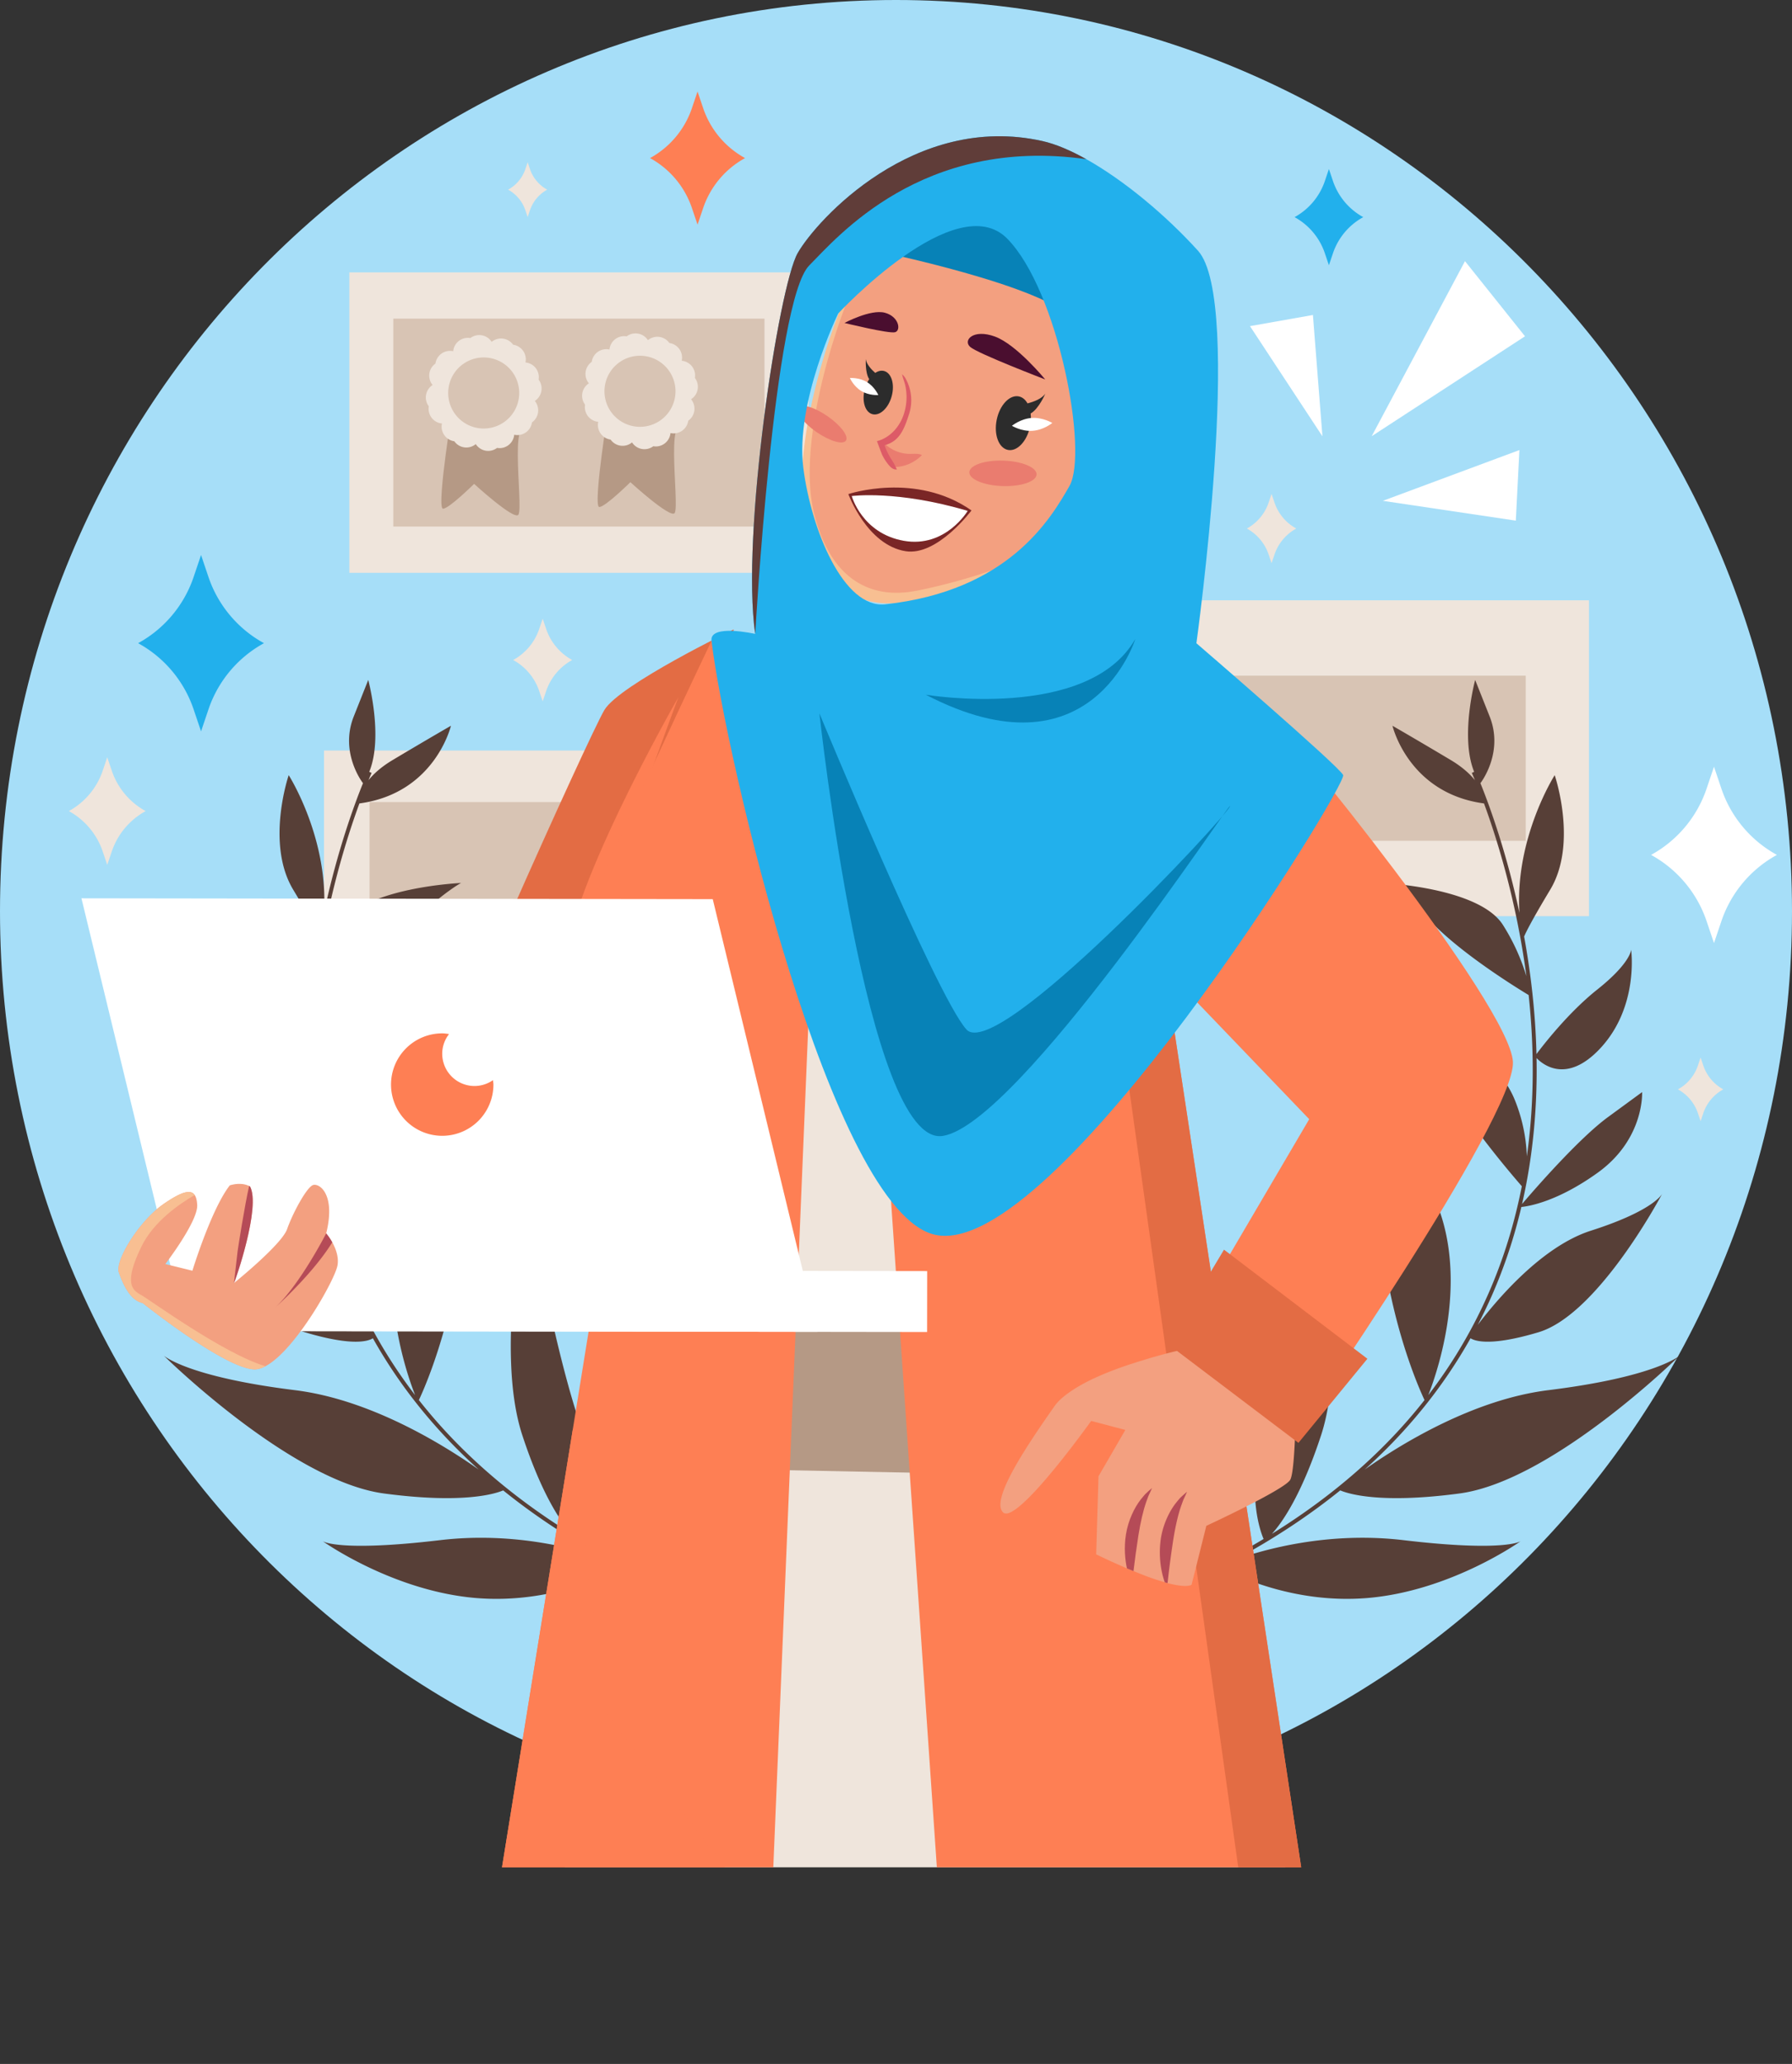 <svg xmlns="http://www.w3.org/2000/svg" width="276.046" height="317.775" viewBox="75.794 31.636 276.046 317.775"><rect x="75.794" y="31.636" width="276.046" height="317.775" fill="#333333" stroke="none"/><g data-name="Group 4588"><path d="M138.023 0c76.228 0 138.023 62.815 138.023 140.3 0 77.486-61.795 140.3-138.023 140.3S0 217.786 0 140.3C0 62.815 61.795 0 138.023 0Z" fill="#a6def8" fill-rule="evenodd" style="--darkreader-inline-fill:#084b6a" transform="translate(75.794 31.636)" data-name="Path 1868"/><g data-name="Group 4545"><g data-name="Group 4542"><path d="M0 0h70.715v46.261H0V0z" fill="#efe5dc" fill-rule="evenodd" style="--darkreader-inline-fill:#3b2a1b" transform="translate(129.612 73.57)" data-name="Rectangle 204"/><path d="M0 0h32.011v57.181H0V0z" fill="#d8c4b4" fill-rule="evenodd" style="--darkreader-inline-fill:#533d2b" transform="rotate(90 56.432 137.127)" data-name="Rectangle 205"/><g data-name="Group 4541"><g data-name="Group 4536"><g data-name="Group 4535"><g data-name="Group 4533"><path d="M146.947 134.017c-.402.594-.508 2.135-.498 3.963.022 3.68.523 8.517.084 9.1-.661.872-6.816-4.758-6.816-4.758s-3.937 3.889-4.8 3.818c-.567-.046-.029-4.89.413-8.247.234-1.784.442-3.146.442-3.146 2.54-5.46 12.383-2.514 11.175-.73Z" fill="#b59985" fill-rule="evenodd" style="--darkreader-inline-fill:#c1a591" transform="translate(9.11 -36.186)" data-name="Path 1800"/></g><g data-name="Group 4534"><path d="M147.518 121.665c.199.242.348.522.432.82a2.26 2.26 0 0 1-.867 2.484 2.272 2.272 0 0 1-2.736 1.904 2.273 2.273 0 0 1-1.433 1.904c-.398.157-.816.19-1.211.122a2.27 2.27 0 0 1-3.28-.588 2.266 2.266 0 0 1-3.303-.436 2.27 2.27 0 0 1-1.902-2.734 2.273 2.273 0 0 1-2.028-2.646 2.253 2.253 0 0 1-.447-1.132 2.276 2.276 0 0 1 1.035-2.147 2.276 2.276 0 0 1-.335-2.36c.174-.394.444-.71.771-.942.056-.397.214-.784.484-1.117a2.276 2.276 0 0 1 2.252-.787 2.268 2.268 0 0 1 2.644-2.026 2.273 2.273 0 0 1 3.28.587 2.271 2.271 0 0 1 3.301.438 2.272 2.272 0 0 1 1.904 2.733 2.27 2.27 0 0 1 2.028 2.644 2.271 2.271 0 0 1-.588 3.28Z" fill="#efe5dc" fill-rule="evenodd" style="--darkreader-inline-fill:#efdecd" transform="translate(10.658 -28.3)" data-name="Path 1801"/><path d="M147.319 122.106a5.47 5.47 0 1 1-10.885 1.128 5.47 5.47 0 0 1 10.885-1.128Z" fill="#d8c4b4" fill-rule="evenodd" style="--darkreader-inline-fill:#ddc4b1" transform="translate(8.429 -30.527)" data-name="Path 1802"/></g></g></g><g data-name="Group 4540"><g data-name="Group 4539"><g data-name="Group 4537"><path d="M186.59 133.59c-.402.592-.508 2.134-.498 3.961.022 3.68.523 8.517.084 9.101-.661.87-6.816-4.759-6.816-4.759s-3.937 3.889-4.8 3.818c-.567-.045-.029-4.89.413-8.247.234-1.784.442-3.146.442-3.146 2.54-5.46 12.383-2.514 11.175-.729Z" fill="#b59985" fill-rule="evenodd" style="--darkreader-inline-fill:#c1a591" transform="translate(-6.46 -36.018)" data-name="Path 1803"/></g><g data-name="Group 4538"><path d="M187.161 121.236c.199.242.347.522.432.82a2.257 2.257 0 0 1-.867 2.484 2.27 2.27 0 0 1-2.736 1.904 2.272 2.272 0 0 1-1.433 1.904c-.398.158-.816.191-1.211.122a2.27 2.27 0 0 1-3.28-.588 2.267 2.267 0 0 1-3.303-.436 2.276 2.276 0 0 1-1.117-.484 2.27 2.27 0 0 1-.785-2.25 2.272 2.272 0 0 1-2.028-2.645 2.258 2.258 0 0 1-.447-1.133 2.275 2.275 0 0 1 1.035-2.146 2.263 2.263 0 0 1 .435-3.302c.056-.398.215-.785.485-1.118a2.274 2.274 0 0 1 2.252-.786 2.268 2.268 0 0 1 2.644-2.026 2.272 2.272 0 0 1 3.279.587c.64-.53 1.547-.69 2.36-.334.393.171.71.443.942.77a2.273 2.273 0 0 1 1.904 2.734 2.27 2.27 0 0 1 2.028 2.644c.24.32.402.707.447 1.132a2.272 2.272 0 0 1-1.036 2.147Z" fill="#efe5dc" fill-rule="evenodd" style="--darkreader-inline-fill:#efdecd" transform="translate(-4.912 -28.131)" data-name="Path 1804"/><path d="M186.962 121.677a5.472 5.472 0 1 1-10.886 1.126 5.472 5.472 0 0 1 10.886-1.126Z" fill="#d8c4b4" fill-rule="evenodd" style="--darkreader-inline-fill:#ddc4b1" transform="translate(-7.14 -30.36)" data-name="Path 1805"/></g></g></g></g></g><g data-name="Group 4543"><path d="M0 0h70.715v48.635H0V0z" fill="#efe5dc" fill-rule="evenodd" style="--darkreader-inline-fill:#3b2a1b" transform="translate(249.85 124.06)" data-name="Rectangle 206"/><path d="M0 0h25.425v51.227H0V0z" fill="#d8c4b4" fill-rule="evenodd" style="--darkreader-inline-fill:#533d2b" transform="rotate(90 87.578 223.243)" data-name="Rectangle 207"/></g><g data-name="Group 4544"><path d="M0 0h50.873v33.28H0V0z" fill="#efe5dc" fill-rule="evenodd" style="--darkreader-inline-fill:#3b2a1b" transform="translate(125.708 147.19)" data-name="Rectangle 208"/><path d="M0 0h17.398v36.853H0V0z" fill="#d8c4b4" fill-rule="evenodd" style="--darkreader-inline-fill:#533d2b" transform="rotate(90 7.22 162.351)" data-name="Rectangle 209"/></g></g><g data-name="Group 4546"><path d="M345.77 331.405c-11.512-1.361-21.379 1.408-25.866 3 5.948-3.21 11.332-6.767 16.158-10.66 1.184.508 6.105 2.108 18.35.478 14.36-1.91 33.934-21.23 33.934-21.23s-3.6 3.265-20.217 5.321c-11.485 1.423-22.554 8.18-28.297 12.22 6.673-6.011 12.115-12.753 16.3-20.211.678.437 3.093 1.284 10.484-.93 8.982-2.69 18.433-20.18 19.038-21.313-.231.398-1.94 2.787-10.99 5.684-7.611 2.437-14.582 10.756-17.42 14.502a76.406 76.406 0 0 0 2.228-4.64 78.423 78.423 0 0 0 4.489-13.515c1.14-.112 5.554-.82 11.757-5.273 7.237-5.197 6.845-12.414 6.845-12.414l-5.248 3.84c-4.563 3.338-11.508 11.35-13.246 13.389 1.764-7.676 2.363-15.286 2.233-22.47.967 1.002 4.64 4.014 9.784-1.466 6.027-6.422 4.787-15.209 4.787-15.209s-.068 2.037-5.233 6.138c-4.455 3.537-8.36 8.595-9.35 9.92-.155-6.482-.897-12.602-1.903-18.096.316-.744 1.251-2.61 4.021-7.215 4.286-7.126.69-17.629.69-17.629s-6.17 9.658-5.43 21.205c-2.048-9.597-4.738-16.834-6.032-20.02l.026.038s3.647-4.643 1.416-10.262l-2.232-5.62s-2.365 8.75-.154 14.144l-.365.17c.018.038.194.424.483 1.117-.798-.98-1.971-2.056-3.716-3.097-5.339-3.185-8.985-5.28-8.985-5.28s2.442 10.396 14.098 11.958c1.971 5.366 4.988 14.929 6.53 26.588a32.147 32.147 0 0 0-3.61-7.877c-3.686-5.817-18.577-6.465-18.577-6.465s2.873 1.48 8.316 6.79c4.779 4.663 12.423 9.381 14.219 10.465.82 7.677.95 16.138-.277 24.837a25.435 25.435 0 0 0-1.887-8.762c-3.096-7.59-16.094-16.675-16.094-16.675s1.282 6.213 5.106 13.471c3.355 6.372 10.422 14.638 12.1 16.565-1.078 5.481-2.727 11.017-5.12 16.471a75.634 75.634 0 0 1-9.285 15.688c1.627-4.158 6.92-19.827-.085-32.43l-8.15-14.666s.089 20.318 2.283 30.94c1.922 9.302 4.706 15.518 5.369 16.919-6.17 7.846-14.023 14.719-23.509 20.598 1.564-1.72 4.52-5.9 7.564-15.145 4.451-13.518-.807-36.77-.807-36.77s-3.36 20.078-7.446 33.095c-3.615 11.517-1.195 18.217-.59 19.61-8.516 5.12-18.314 9.459-29.369 12.998l.185.58c8.213-2.631 15.735-5.703 22.56-9.206 1.77.974 10.986 5.671 22.56 4.722 12.896-1.058 23.671-8.758 23.671-8.758s-2.333 1.707-18.093-.157Z" fill="#573f37" fill-rule="evenodd" style="--darkreader-inline-fill:#4a352e" transform="translate(-53.813 -62.641)" data-name="Path 1806"/><path d="M444.354 329.206c.023-.04.032-.06.032-.06l-.032.06Z" fill="#573f37" fill-rule="evenodd" style="--darkreader-inline-fill:#c4beb5" transform="translate(-112.513 -113.767)" data-name="Path 1807"/><path d="m68.668 329.206-.032-.06.032.06Z" fill="#573f37" fill-rule="evenodd" style="--darkreader-inline-fill:#c4beb5" transform="translate(35.044 -113.767)" data-name="Path 1808"/><path d="M127.753 311.616c-4.085-13.017-7.445-33.095-7.445-33.095s-5.26 23.252-.807 36.77c3.044 9.244 5.998 13.424 7.563 15.145-9.487-5.88-17.339-12.752-23.508-20.598.662-1.401 3.446-7.617 5.368-16.92 2.195-10.621 2.284-30.94 2.284-30.94l-8.15 14.666c-7.006 12.604-1.713 28.273-.085 32.431a75.582 75.582 0 0 1-9.287-15.688c-2.392-5.454-4.042-10.99-5.119-16.471 1.678-1.926 8.745-10.193 12.1-16.565 3.824-7.258 5.106-13.471 5.106-13.471s-12.998 9.086-16.094 16.675a25.427 25.427 0 0 0-1.887 8.762c-1.226-8.698-1.098-17.16-.277-24.837 1.797-1.084 9.44-5.802 14.219-10.465 5.443-5.31 8.316-6.79 8.316-6.79s-14.891.648-18.577 6.465a32.144 32.144 0 0 0-3.61 7.877c1.542-11.66 4.559-21.222 6.53-26.588 11.656-1.562 14.098-11.959 14.098-11.959s-3.646 2.096-8.985 5.281c-1.744 1.041-2.917 2.116-3.715 3.097.29-.693.465-1.079.482-1.117l-.365-.169c2.21-5.394-.154-14.145-.154-14.145l-2.232 5.62c-2.23 5.62 1.416 10.262 1.416 10.262.009-.011.016-.024.025-.036-1.294 3.185-3.983 10.42-6.03 20.017.738-11.546-5.431-21.204-5.431-21.204s-3.596 10.503.69 17.629c2.77 4.605 3.705 6.47 4.021 7.214-1.006 5.495-1.749 11.615-1.904 18.097-.99-1.325-4.894-6.383-9.349-9.92-5.165-4.101-5.232-6.138-5.232-6.138s-1.24 8.787 4.787 15.209c5.142 5.48 8.815 2.469 9.783 1.467-.13 7.183.469 14.793 2.233 22.469-1.738-2.038-8.683-10.05-13.245-13.389l-5.249-3.84s-.392 7.217 6.846 12.414c6.202 4.453 10.617 5.16 11.756 5.273a78.39 78.39 0 0 0 4.49 13.515 76.062 76.062 0 0 0 2.227 4.64c-2.837-3.746-9.809-12.065-17.42-14.502-9.05-2.897-10.759-5.286-10.99-5.684.605 1.132 10.056 18.623 19.038 21.314 7.39 2.213 9.806 1.366 10.484.929 4.185 7.458 9.627 14.2 16.301 20.212-5.743-4.04-16.812-10.798-28.298-12.22-16.617-2.057-20.217-5.322-20.217-5.322s19.574 19.32 33.934 21.23c12.246 1.63 17.166.029 18.35-.477 4.826 3.892 10.21 7.449 16.159 10.66-4.487-1.593-14.354-4.362-25.868-3-15.76 1.863-18.093.156-18.093.156s10.775 7.7 23.671 8.758c11.574.95 20.791-3.748 22.56-4.722 6.826 3.503 14.347 6.575 22.56 9.205l.186-.579c-11.056-3.54-20.854-7.879-29.37-12.998.605-1.393 3.025-8.093-.59-19.61Z" fill="#573f37" fill-rule="evenodd" style="--darkreader-inline-fill:#4a352e" transform="translate(36.765 -62.641)" data-name="Path 1809"/></g><g data-name="Group 4579"><g data-name="Group 4578" transform="translate(62 15.5)" clip-path="url(&quot;#a&quot;)"><g data-name="Group 4577"><g data-name="Group 4549"><path d="m279.678 390.694-112.684 3.303c-2.824-13.566.838-52.644 4.78-85.588.916-7.627 1.845-14.933 2.708-21.51 2.301-17.422 4.16-29.78 4.16-29.78s-8.975-18.705-8.046-28.768c.917-10.062 20.938-40.211 20.938-40.211h13.639c3.151.528 6.753 1.087 10.02 1.512 4.937.607 9.109.905 9.807.23a.65.65 0 0 0 .152-.206l12.036.93 9.497.722 4.7.365 13.197 3.018s-13.275 48.362-13.53 51.733c-.091 1.093 2.86 16.48 6.892 36.83a7023.159 7023.159 0 0 0 5.387 26.945c7.76 38.622 16.347 80.475 16.347 80.475Z" fill="#efe5dc" fill-rule="evenodd" style="--darkreader-inline-fill:#3b2a1b" transform="translate(-65.192 -73.889)" data-name="Path 1810"/><path d="m267.067 383.958-91.557-1.81c.917-7.626 1.846-14.932 2.708-21.509l83.463-3.625a7030.209 7030.209 0 0 0 5.386 26.944Z" fill="#b59985" fill-rule="evenodd" style="--darkreader-inline-fill:#6e5543" transform="translate(-68.929 -140.212)" data-name="Path 1811"/><g data-name="Group 4547"><path d="M274.938 197.903c.44-1.77.827-3.216 1.098-4.262.013-.09.04-.194.065-.284l.064-.246.13-.478.103-.374.155-.568-3.255-.284-1.395-.117-4.83-.413-4.715-.271-12.192-.724c-.698.672-4.869.375-9.803-.232a286.67 286.67 0 0 1-10.022-1.511c-.142 3.978-1.458 10.043 3.552 18.943l9.123-4.91 9.814 10.434s14.242-1.84 22.108-14.703Z" fill="#a8e0d7" fill-rule="evenodd" style="--darkreader-inline-fill:#225f57" transform="translate(-90.36 -73.889)" data-name="Path 1812"/><path d="M278.553 192.268c-.013.013-.039.026-.051.038-3.488 2.945-11.483 8.809-19.529 8.448-7.879-.362-10.9-6.756-11.96-10.126 4.934.607 9.105.904 9.803.232l12.192.723 4.714.272 4.831.413Z" fill="#f3a080" fill-rule="evenodd" style="--darkreader-inline-fill:#fea27e" transform="translate(-97.01 -74.866)" data-name="Path 1813"/></g><g data-name="Group 4548"><path d="M300.858 399.244a2.172 2.172 0 1 0 4.343 0 2.172 2.172 0 0 0-4.343 0Z" fill="#a897a5" fill-rule="evenodd" style="--darkreader-inline-fill:#b5aca2" transform="translate(-118.157 -155.944)" data-name="Path 1814"/></g></g><g data-name="Group 4563"><path d="M178.024 186.161s-17.567 8.49-19.91 12.394c-2.342 3.904-26.74 58.038-27.522 63.503-.78 5.466.781 16.396 6.247 19.52 5.465 3.123 16.005-2.733 24.203-12.103 8.198-9.368 16.982-83.314 16.982-83.314Z" fill="#e36c44" fill-rule="evenodd" style="--darkreader-inline-fill:#a53c18" transform="translate(-51.214 -73.112)" data-name="Path 1815"/><g data-name="Group 4550"><path d="m315.894 441.535-58.164 3.127-.729-10.64-8.641-125.606L291.688 282l.013.091 24.193 159.444Z" fill="#fe7f54" fill-rule="evenodd" style="--darkreader-inline-fill:#a12901" transform="translate(-97.54 -110.751)" data-name="Path 1816"/><path d="m321.483 441.594-58.164 3.127-.729-10.64 47.185-4.584-19.913-142.1 7.427-5.247 24.194 159.444Z" fill="#e36c44" fill-rule="evenodd" style="--darkreader-inline-fill:#a53c18" transform="translate(-103.128 -110.81)" data-name="Path 1817"/></g><g data-name="Group 4551"><path d="M183.501 203.357s-18.335 31.953-17.415 42.694c.92 10.742 10.487 21.484 10.487 21.484l-1.164 40.389 5.716-42.537s-11.01-17.734-11.183-21.45c-.173-3.717 13.56-40.58 13.56-40.58Z" fill="#fe7f54" fill-rule="evenodd" style="--darkreader-inline-fill:#a12901" transform="translate(-65.215 -79.865)" data-name="Path 1818"/><path d="M194.463 230.138v17.568l-5.806 139.616-.832 20.052-44.895-2.732 15.26-94.357 8.162-50.476s-9.759-17.957-6.249-27.716c3.517-9.759 19.427-43.043 19.427-43.043l14.933 41.088Z" fill="#fe7f54" fill-rule="evenodd" style="--darkreader-inline-fill:#a12901" transform="translate(-56.133 -74.246)" data-name="Path 1819"/><path d="m188.657 465.728-.832 20.052-44.895-2.733 15.26-94.357 4.646 43.22s16.876 21.63 25.821 33.818Z" fill="#fe7f54" fill-rule="evenodd" style="--darkreader-inline-fill:#a12901" transform="translate(-56.133 -152.652)" data-name="Path 1820"/></g><g data-name="Group 4562"><path d="M321.874 198.876s6.268 2.417 9.23 4.67c2.96 2.254 38.031 45.609 38.369 54.217.337 8.609-33.555 57.429-33.555 57.429l-18.357-13.69 20.532-34.944-25.867-26.954.4-25.076 9.248-15.652Z" fill="#fe7f54" fill-rule="evenodd" style="--darkreader-inline-fill:#a12901" transform="translate(-122.622 -78.105)" data-name="Path 1821"/><g data-name="Group 4561"><g data-name="Group 4560"><g data-name="Group 4559"><g data-name="Group 4555"><g data-name="Group 4554"><g data-name="Group 4553"><g data-name="Group 4552"><path d="M276.916 393.875c2.128 1.908 13.552-14.101 13.552-14.101l5.262 1.389-4.135 7.137-.355 12.021s2.094 1.03 4.724 2.154c.242.124.484.224.73.304.02.012.04.016.064.024.067.028.162.052.23.08.29.132.619.264.924.38a37.208 37.208 0 0 0 3.889 1.353c.146.036.31.088.44.14.77.193 1.469.33 2.084.392.667.073 1.215.05 1.609-.143l2.274-9.08s11.75-5.429 12.883-7.022c.455-.634.695-4.05.825-7.91.035-1.366.035-2.768.059-4.122 0 0 0-.032.008-.111-.006-.469.007-.958.016-1.442l-3.686-1.325-.92-.32-.417-.164-.409-.164-12.303-4.479c-.29.067-.585.137-.91.208-1.097.259-2.39.609-3.792 1.014-.87.272-1.81.547-2.747.854-3.435 1.11-7.017 2.566-9.524 4.3-1.06.727-1.959 1.503-2.51 2.31-3.967 5.682-9.96 14.407-7.865 16.323Z" fill="#f3a080" fill-rule="evenodd" style="--darkreader-inline-fill:#812d0d" transform="translate(-108.585 -144.866)" data-name="Path 1822"/></g></g></g></g><g data-name="Group 4557"><g data-name="Group 4556"><path d="M308.373 416.22c.329.144.667.28 1.01.422.015-.08.023-.164.032-.243.163-1.387.413-3.26.727-5.273.323-2.02.74-3.818 1.203-5.135.121-.33.226-.626.325-.887.119-.26.225-.483.306-.666.17-.376.263-.586.263-.586s-.178.145-.503.43c-.157.146-.358.322-.577.54-.2.227-.423.497-.664.797-.947 1.217-1.921 3.166-2.274 5.376-.32 2.05-.135 3.891.152 5.226Z" fill="#b54b57" fill-rule="evenodd" style="--darkreader-inline-fill:#c5626d" transform="translate(-120.983 -158.607)" data-name="Path 1823"/></g></g><g data-name="Group 4558"><path d="M317.682 418.726c.144.049.296.086.437.13.047-.388.1-.897.17-1.508.163-1.387.413-3.26.724-5.278.326-2.015.742-3.814 1.206-5.13.12-.33.231-.629.327-.895.122-.256.22-.48.31-.662.163-.373.26-.59.26-.59s-.184.149-.506.438c-.16.14-.358.322-.58.536-.198.23-.419.493-.662.8-.944 1.21-1.918 3.16-2.275 5.372a14.64 14.64 0 0 0 .224 5.533c.122.503.25.921.365 1.254Z" fill="#b54b57" fill-rule="evenodd" style="--darkreader-inline-fill:#c5626d" transform="translate(-124.468 -158.976)" data-name="Path 1824"/></g></g></g><path d="m327.588 343.41 22.091 16.796-10.623 12.95-20.148-15.25 8.68-14.496Z" fill="#e36c44" fill-rule="evenodd" style="--darkreader-inline-fill:#f07b54" transform="translate(-125.246 -134.869)" data-name="Path 1825"/></g></g></g><g data-name="Group 4572"><g data-name="Group 4571"><path d="m280.062 180.737-4.714-.272-12.192-.723a.625.625 0 0 0 .155-.207c.426-.62.607-1.872.659-3.383.064-1.615-.026-3.526-.156-5.283-.038-.439-.077-.865-.116-1.279-.206-2.311-.464-4.081-.464-4.081l12.14-2.635 2.57-.555v.013c0 .09.013.607.052 1.395v.335c.026.349.039.763.052 1.202.064 1.498.168 3.435.31 5.424.284 3.9.723 8.008 1.369 9.52.103.257.22.438.335.529Z" fill="#f3a080" fill-rule="evenodd" style="--darkreader-inline-fill:#fea27e" transform="translate(-103.35 -63.748)" data-name="Path 1826"/><path d="M278.407 170.68c-3.81 2.337-9.12 5.463-10.85 5.811-.968.194-2.26 0-3.539-.348.168-4.275-.736-10.642-.736-10.642l14.711-3.191s.116 4.056.414 8.37Z" fill="#ea7c6f" fill-rule="evenodd" style="--darkreader-inline-fill:#f68174" transform="translate(-103.4 -63.745)" data-name="Path 1827"/><g data-name="Group 4570"><path d="M262.314 77.021c-.535-.098-21 .95-25.451 7.139-4.45 6.189-13.267 30.195-10.07 42.944 3.195 12.75 11.547 12.435 14.563 12.066 3.017-.37 17.47-3.807 21.317-7.711 3.848-3.904 14.267-25.588 13.74-31.767-.529-6.18-14.099-22.67-14.099-22.67Z" fill="#f8bf92" fill-rule="evenodd" style="--darkreader-inline-fill:#773907" transform="translate(-88.8 -30.246)" data-name="Path 1828"/><path d="M264.312 74.327c-.535-.098-21 .949-25.45 7.139-4.451 6.189-13.268 30.195-10.072 42.944 3.196 12.75 11.548 12.435 14.565 12.065 3.016-.369 17.469-3.807 21.317-7.71 3.848-3.904 14.267-25.59 13.739-31.768-.528-6.179-14.099-22.67-14.099-22.67Z" fill="#f3a080" fill-rule="evenodd" style="--darkreader-inline-fill:#812d0d" transform="translate(-89.586 -29.188)" data-name="Path 1829"/><g data-name="Group 4564"><path d="M250.618 140.54c.636.002 1.308-.097 1.88.182a6.087 6.087 0 0 1-4.215 1.848.88.88 0 0 1-.358-.044c-.138-.057-.24-.172-.334-.287a7.165 7.165 0 0 1-1.318-2.472c-.055-.182-.103-.373-.08-.562.077-.625.426-.353.72-.092.339.302.716.562 1.119.773.794.418 1.688.65 2.586.654Z" fill="#ea7c6f" fill-rule="evenodd" style="--darkreader-inline-fill:#f68174" transform="translate(-96.686 -54.52)" data-name="Path 1830"/><path d="M247.882 135.366c-.235-.443-.53-.854-.777-1.294a9.554 9.554 0 0 1-.76-1.697c2.346-.599 3.048-2.56 3.776-4.808a6.858 6.858 0 0 0-.205-4.769 6.942 6.942 0 0 0-.378-.765c-.139-.24-.31-.41-.515-.598.067.174.089.356.143.53.141.455.304.89.397 1.36.093.469.146.946.158 1.424a8.359 8.359 0 0 1-.409 2.83 6.92 6.92 0 0 1-1.379 2.437c-.714.801-1.709 1.492-2.765 1.724-.01.002.729 1.962.81 2.13.209.432.459.846.75 1.228.287.375.613.814 1.077.965a.79.79 0 0 0 .452.029 1.537 1.537 0 0 1-.155-.258c-.019-.039-.036-.08-.053-.12a4.451 4.451 0 0 0-.167-.348Z" fill="#dd5b67" fill-rule="evenodd" style="--darkreader-inline-fill:#e96772" transform="translate(-96.286 -47.692)" data-name="Path 1831"/></g><path d="M289.642 145.21c.779-.226 5.21-4.391 7.283-1.063 2.071 3.328 1.956 8.237-.905 10.525-2.61 2.087-6.118 4.224-9.7 2.647l3.322-12.11Z" fill="#f3a080" fill-rule="evenodd" style="--darkreader-inline-fill:#fea27e" transform="translate(-112.448 -56.107)" data-name="Path 1832"/><path d="M297.853 149.889c.042.665-.173 1.311-.482 1.906-1.312 2.527-4.184 4.126-6.924 5.596a7.182 7.182 0 0 0 1.584-4.041c.036-.506.023-1.017.107-1.516.336-2.01 5.474-5.876 5.715-1.945Z" fill="#ea7c6f" fill-rule="evenodd" style="--darkreader-inline-fill:#f68174" transform="translate(-114.069 -58.2)" data-name="Path 1833"/><g data-name="Group 4565"><path d="m288.237 157.876.15-.057c.098-.041.251-.09.432-.178.362-.172.872-.46 1.388-.93a5.373 5.373 0 0 0 1.352-1.952c.312-.826.456-1.828.193-2.865a2.523 2.523 0 0 0-.112-.382l-.033-.094c-.008-.024-.003-.008-.005-.01v.002l-.001-.002h-.001l.01-.013.053-.07.108-.138c.073-.09.145-.18.22-.268a12.306 12.306 0 0 1 1.859-1.782c.312-.24.609-.464.894-.618.284-.157.58-.238.843-.228.262.014.494.119.642.233.15.118.221.246.244.337.026.091.014.142.014.142s.026-.047.023-.144c0-.096-.042-.249-.184-.408a1.32 1.32 0 0 0-.714-.389c-.34-.063-.726-.006-1.087.132-.365.139-.703.333-1.063.548-.357.219-.725.47-1.086.76a9.674 9.674 0 0 0-1.055.976c-.085.09-.166.183-.248.278l-.12.143-.164.205-.112.144c.013.057.036.116.055.174l.082.248c.037.109.076.219.096.332.228.898.157 1.785-.051 2.554a5.633 5.633 0 0 1-2.121 2.99c-.152.114-.286.187-.37.245l-.131.085Z" fill="#b54b57" fill-rule="evenodd" style="--darkreader-inline-fill:#c5626d" transform="translate(-113.2 -58.139)" data-name="Path 1834"/></g><path d="M236.934 107.374s4.021-2.158 6.214-1.575c2.192.583 2.524 2.738 1.58 2.998-.946.26-7.794-1.423-7.794-1.423Z" fill="#4a0e2f" fill-rule="evenodd" style="--darkreader-inline-fill:#d6d2cb" transform="translate(-93.052 -41.512)" data-name="Path 1835"/><path d="M280.136 118.24s-4.389-5.37-7.737-6.602c-3.348-1.232-4.978.575-3.812 1.599 1.165 1.024 11.549 5.003 11.549 5.003Z" fill="#4a0e2f" fill-rule="evenodd" style="--darkreader-inline-fill:#d6d2cb" transform="translate(-105.336 -43.681)" data-name="Path 1836"/><g data-name="Group 4566"><path d="M282.956 126.343c-.534.828-1.85 1.29-2.752 1.52-.32-.568-.775-.96-1.33-1.074-1.416-.292-2.944 1.316-3.412 3.59-.467 2.275.302 4.355 1.718 4.647 1.417.291 2.944-1.316 3.412-3.591.145-.704.17-1.39.095-2.01 1.277-.728 2.269-3.082 2.269-3.082Z" fill="#2c2c2c" fill-rule="evenodd" style="--darkreader-inline-fill:#d6d2cb" transform="translate(-108.13 -49.62)" data-name="Path 1837"/><path d="M279.41 133.739s1.462.894 3.179.773c1.717-.12 3.04-1.207 3.04-1.207s-1.462-.894-3.178-.774c-1.718.12-3.041 1.208-3.041 1.208Z" fill="#fff" fill-rule="evenodd" style="--darkreader-inline-fill:#f4f2ee" transform="translate(-109.734 -52.045)" data-name="Path 1838"/></g><g data-name="Group 4567"><path d="M242.129 117.613c.083.802.873 1.627 1.447 2.13.444-.297.92-.415 1.369-.293 1.142.312 1.662 2.052 1.161 3.886-.5 1.834-1.832 3.069-2.975 2.757-1.143-.312-1.662-2.052-1.161-3.886.154-.568.39-1.079.674-1.503-.663-1.005-.515-3.091-.515-3.091Z" fill="#2c2c2c" fill-rule="evenodd" style="--darkreader-inline-fill:#d6d2cb" transform="translate(-94.955 -46.19)" data-name="Path 1839"/><path d="M242.684 125.031s-1.398.112-2.608-.612c-1.21-.724-1.773-2.008-1.773-2.008s1.399-.111 2.608.612c1.21.724 1.773 2.008 1.773 2.008Z" fill="#fff" fill-rule="evenodd" style="--darkreader-inline-fill:#f4f2ee" transform="translate(-93.59 -48.073)" data-name="Path 1840"/></g><g data-name="Group 4568"><path d="M268.604 145.14c-.036 1.084 2.254 2.038 5.114 2.131 2.86.094 5.207-.707 5.243-1.79.035-1.083-2.255-2.037-5.114-2.13-2.86-.095-5.207.707-5.243 1.79Z" fill="#ea7c6f" fill-rule="evenodd" style="--darkreader-inline-fill:#f68174" transform="translate(-105.49 -56.296)" data-name="Path 1841"/><path d="M225.108 129.73c-.466.675.804 2.362 2.838 3.768 2.034 1.405 4.06 1.998 4.527 1.323.467-.675-.803-2.362-2.837-3.768-2.034-1.406-4.061-1.999-4.528-1.323Z" fill="#ea7c6f" fill-rule="evenodd" style="--darkreader-inline-fill:#f68174" transform="translate(-88.37 -50.84)" data-name="Path 1842"/></g><g data-name="Group 4569"><path d="M237.912 151.19s10.39-3.49 18.967 2.518c0 0-5.249 7.053-10.148 6.275-5.945-.945-8.819-8.794-8.819-8.794Z" fill="#7a2626" fill-rule="evenodd" style="--darkreader-inline-fill:#e38a8a" transform="translate(-93.436 -58.981)" data-name="Path 1843"/><path d="M238.777 152.254s6.968-.947 17.858 2.283c0 0-3.411 5.75-9.848 4.606-6.438-1.144-8.01-6.89-8.01-6.89Z" fill="#fff" fill-rule="evenodd" style="--darkreader-inline-fill:#f4f2ee" transform="translate(-93.776 -59.744)" data-name="Path 1844"/></g></g></g><path d="M243.37 81.998s27.394 5.55 31.132 10.94c3.738 5.391 8.681-7.293-2.611-14.3-11.292-7.006-8.396-6.575-11.292-7.006-2.896-.43 6.412-3.98-4.788-.317-11.2 3.664-13.25 4.84-13.25 4.84l.867 5.457-.058.386Z" fill="#0782b7" fill-rule="evenodd" style="--darkreader-inline-fill:#066d99" transform="translate(-95.262 -27.363)" data-name="Path 1845"/><path d="M300.494 159.465c-.74-1.47-22.607-20.29-22.607-20.29s7.341-52.607.242-60.44c-4.991-5.508-11.44-10.864-17.203-14.089-2.436-1.36-4.743-2.344-6.771-2.793-19.7-4.403-34.742 12.115-37.687 17.252-2.933 5.138-8.745 43.456-6.54 58.632 0 0-7.063-1.598-6.735 1.068 2.131 17.617 18.51 87.945 34.45 91.449 18.352 4.038 63.58-69.325 62.851-70.789Zm-42.161-44.5c-2.933 5.137-9.407 16.134-28.366 18.217-6.413.698-11.404-11.447-12.625-20.95-1.3-10.154 5.368-23.83 5.368-23.83s18.17-19.572 26.058-11.501c7.895 8.076 12.498 32.92 9.565 38.063Z" fill="#22b0ec" fill-rule="evenodd" style="--darkreader-inline-fill:#108abd" transform="translate(-79.796 -24.002)" data-name="Path 1846"/><path d="M230.571 207.429s7.287 66.886 18.999 65.064c11.712-1.822 44.764-52.311 44.244-50.75-.52 1.561-35.916 39.559-40.6 34.354-4.685-5.205-22.643-48.668-22.643-48.668Z" fill="#0782b7" fill-rule="evenodd" style="--darkreader-inline-fill:#066d99" transform="translate(-90.553 -81.464)" data-name="Path 1847"/><path d="M257.571 197.16s24.985 4.164 32.272-8.589c0 0-6.767 21.862-32.272 8.589Z" fill="#0782b7" fill-rule="evenodd" style="--darkreader-inline-fill:#066d99" transform="translate(-101.157 -74.058)" data-name="Path 1848"/><path d="M264.973 64.646C239.625 61.063 226.503 76.798 222.3 81c-5.465 5.465-8.326 56.737-8.326 56.737-2.204-15.176 3.608-53.494 6.54-58.632 2.946-5.137 17.988-21.655 37.688-17.252 2.028.45 4.336 1.433 6.77 2.793Z" fill="#603d39" fill-rule="evenodd" style="--darkreader-inline-fill:#513330" transform="translate(-83.843 -24.002)" data-name="Path 1849"/></g><g data-name="Group 4576"><g data-name="Group 4573"><path d="M0 0h114.116v9.383H0V0z" fill="#fff" fill-rule="evenodd" style="--darkreader-inline-fill:#191b1c" transform="rotate(-179.923 78.378 110.558)" data-name="Rectangle 210"/><path d="m59.526 320.95 97.248.13-16.151-66.627-97.248-.13 16.151 66.627Z" fill="#fff" fill-rule="evenodd" style="--darkreader-inline-fill:#191b1c" transform="translate(-17.035 -99.881)" data-name="Path 1850"/></g><g data-name="Group 4575"><g data-name="Group 4574"><path d="M64.503 328.442c.231.336.349.852.389 1.533.139 2.52-4.909 9.099-4.909 9.099l4.169 1.028s2.905-9.49 5.76-13.141c.732-.224 1.925-.414 2.985.099.041.02.08.033.116.054 1.746 3.075-2.322 14.764-2.462 14.89.15-.117 7.369-5.951 8.194-8.317.843-2.413 2.977-6.381 3.967-6.767a.673.673 0 0 1 .294-.044c.14.005.288.034.443.101.462.192.968.656 1.323 1.486.505 1.167.696 3.069-.011 5.894.025.033.486.561.934 1.364.08.144.161.293.23.447.43.885.77 1.995.583 3.097-.352 2.152-6.475 13.089-11.094 15.538-.623.335-1.221.51-1.775.483-4.61-.193-17.156-10.213-17.156-10.213-1.897-.388-3.015-2.85-3.654-4.693-.64-1.849 3.171-7.995 6.906-10.565 2.73-1.883 4.146-2.271 4.768-1.373Z" fill="#f3a080" fill-rule="evenodd" style="--darkreader-inline-fill:#812d0d" transform="translate(-20.72 -128.32)" data-name="Path 1851"/><path d="M100.416 339.283c-.065.123-3.97 7.754-7.794 11.369 1.513-1.386 6.14-5.782 8.73-9.997a8.832 8.832 0 0 0-.936-1.372Z" fill="#b54b57" fill-rule="evenodd" style="--darkreader-inline-fill:#c5626d" transform="translate(-36.376 -133.248)" data-name="Path 1852"/></g><path d="M75.418 355.614c-6.359-1.856-18.002-10.34-19.164-10.971-1.362-.74-2.743-1.777.083-7.518 1.84-3.739 5.7-6.44 8.168-7.87-.62-.906-2.04-.512-4.768 1.367-3.738 2.57-7.544 8.718-6.903 10.563.641 1.846 1.753 4.305 3.655 4.697 0 0 12.536 10.018 17.153 10.216.551.024 1.15-.151 1.776-.484Z" fill="#f8bf92" fill-rule="evenodd" style="--darkreader-inline-fill:#ffbf8a" transform="translate(-20.722 -129.127)" data-name="Path 1853"/><path d="M84.404 327.271c.041.02.08.033.116.054 1.746 3.075-2.322 14.764-2.462 14.89l.568-4.925c.066-.56 1.173-7.52 1.778-10.019Z" fill="#b54b57" fill-rule="evenodd" style="--darkreader-inline-fill:#c5626d" transform="translate(-32.227 -128.53)" data-name="Path 1854"/></g><path d="M134.766 296.672a4.973 4.973 0 0 1-4.973-4.973c0-1.144.402-2.186 1.051-3.026-.347-.047-.69-.106-1.051-.106a7.887 7.887 0 1 0 7.887 7.887c0-.235-.05-.455-.07-.684a4.942 4.942 0 0 1-2.844.902Z" fill="#fe7f54" fill-rule="evenodd" style="--darkreader-inline-fill:#ff8559" transform="translate(-47.877 -113.33)" data-name="Path 1855"/></g></g></g></g><g data-name="Group 4586"><g data-name="Group 4584"><g data-name="Group 4583"><g data-name="Group 4580"><path d="m385.041 92.786-14.37 26.95 23.616-15.383-9.246-11.567Z" fill="#fff" fill-rule="evenodd" style="--darkreader-inline-fill:#f4f2ee" transform="translate(-83.576 -20.94)" data-name="Path 1856"/></g><g data-name="Group 4581"><path d="m339.796 108.15 11.16 16.965-1.465-18.682-9.695 1.716Z" fill="#fff" fill-rule="evenodd" style="--darkreader-inline-fill:#f4f2ee" transform="translate(-71.45 -26.3)" data-name="Path 1857"/></g><g data-name="Group 4582"><path d="m394.536 140.68-21.037 7.816 20.483 3.051.554-10.867Z" fill="#fff" fill-rule="evenodd" style="--darkreader-inline-fill:#f4f2ee" transform="translate(-84.686 -39.75)" data-name="Path 1858"/></g></g></g><g data-name="Group 4585"><path d="m68.586 170.668-1.142-3.38-1.142 3.38a18.291 18.291 0 0 1-8.553 10.195 18.291 18.291 0 0 1 8.553 10.196l1.142 3.38 1.142-3.38a18.293 18.293 0 0 1 8.553-10.196 18.293 18.293 0 0 1-8.553-10.195Z" fill="#22b0ec" fill-rule="evenodd" style="--darkreader-inline-fill:#38c0fa" transform="translate(39.32 -50.2)" data-name="Path 1859"/><path d="m452.372 224.347-1.142-3.38-1.142 3.38a18.293 18.293 0 0 1-8.553 10.195 18.296 18.296 0 0 1 8.553 10.195l1.142 3.38 1.142-3.38a18.296 18.296 0 0 1 8.553-10.195 18.293 18.293 0 0 1-8.553-10.195Z" fill="#fff" fill-rule="evenodd" style="--darkreader-inline-fill:#f4f2ee" transform="translate(-111.406 -71.281)" data-name="Path 1860"/><path d="m452.253 295.926-.412-1.218-.411 1.218a6.597 6.597 0 0 1-3.084 3.676 6.596 6.596 0 0 1 3.084 3.675l.411 1.219.412-1.219a6.597 6.597 0 0 1 3.083-3.675 6.598 6.598 0 0 1-3.083-3.676Z" fill="#efe5dc" fill-rule="evenodd" style="--darkreader-inline-fill:#efdecd" transform="translate(-114.08 -100.242)" data-name="Path 1861"/><path d="m357.018 71.273-.623-1.844-.623 1.844a9.977 9.977 0 0 1-4.666 5.562 9.976 9.976 0 0 1 4.666 5.562l.623 1.843.623-1.843a9.977 9.977 0 0 1 4.666-5.562 9.98 9.98 0 0 1-4.666-5.562Z" fill="#22b0ec" fill-rule="evenodd" style="--darkreader-inline-fill:#38c0fa" transform="translate(-75.891 -11.767)" data-name="Path 1862"/><path d="m157.973 185.013-.536-1.584-.535 1.584a8.574 8.574 0 0 1-4.01 4.78 8.577 8.577 0 0 1 4.01 4.78l.535 1.586.536-1.585a8.578 8.578 0 0 1 4.01-4.78 8.575 8.575 0 0 1-4.01-4.78Z" fill="#efe5dc" fill-rule="evenodd" style="--darkreader-inline-fill:#efdecd" transform="translate(1.954 -56.539)" data-name="Path 1863"/><path d="m154.973 68.765-.355-1.051-.355 1.05a5.681 5.681 0 0 1-2.657 3.167 5.684 5.684 0 0 1 2.657 3.169l.355 1.05.355-1.05a5.684 5.684 0 0 1 2.658-3.169 5.681 5.681 0 0 1-2.658-3.166Z" fill="#efe5dc" fill-rule="evenodd" style="--darkreader-inline-fill:#efdecd" transform="translate(2.46 -11.094)" data-name="Path 1864"/><path d="m195.788 52.329-.862-2.552-.862 2.552a13.813 13.813 0 0 1-6.458 7.697 13.81 13.81 0 0 1 6.458 7.698l.862 2.552.862-2.552a13.81 13.81 0 0 1 6.458-7.698 13.811 13.811 0 0 1-6.458-7.697Z" fill="#fe7f54" fill-rule="evenodd" style="--darkreader-inline-fill:#ff8559" transform="translate(-11.68 -4.05)" data-name="Path 1865"/><path d="m343.254 153.128-.449-1.327-.448 1.327A7.18 7.18 0 0 1 339 157.13a7.18 7.18 0 0 1 3.358 4.002l.448 1.328.45-1.328a7.18 7.18 0 0 1 3.357-4.002 7.18 7.18 0 0 1-3.358-4.003Z" fill="#efe5dc" fill-rule="evenodd" style="--darkreader-inline-fill:#efdecd" transform="translate(-71.136 -44.117)" data-name="Path 1866"/><path d="m46.791 220.634-.697-2.063-.697 2.063a11.162 11.162 0 0 1-5.219 6.221 11.162 11.162 0 0 1 5.22 6.222l.696 2.063.697-2.063a11.162 11.162 0 0 1 5.22-6.222 11.162 11.162 0 0 1-5.22-6.221Z" fill="#efe5dc" fill-rule="evenodd" style="--darkreader-inline-fill:#efdecd" transform="translate(46.22 -70.34)" data-name="Path 1867"/></g></g></g><defs><clipPath id="a"><path d="M0 0h303.633v303.633H0V0z" data-name="SVGID"/></clipPath></defs></svg>
